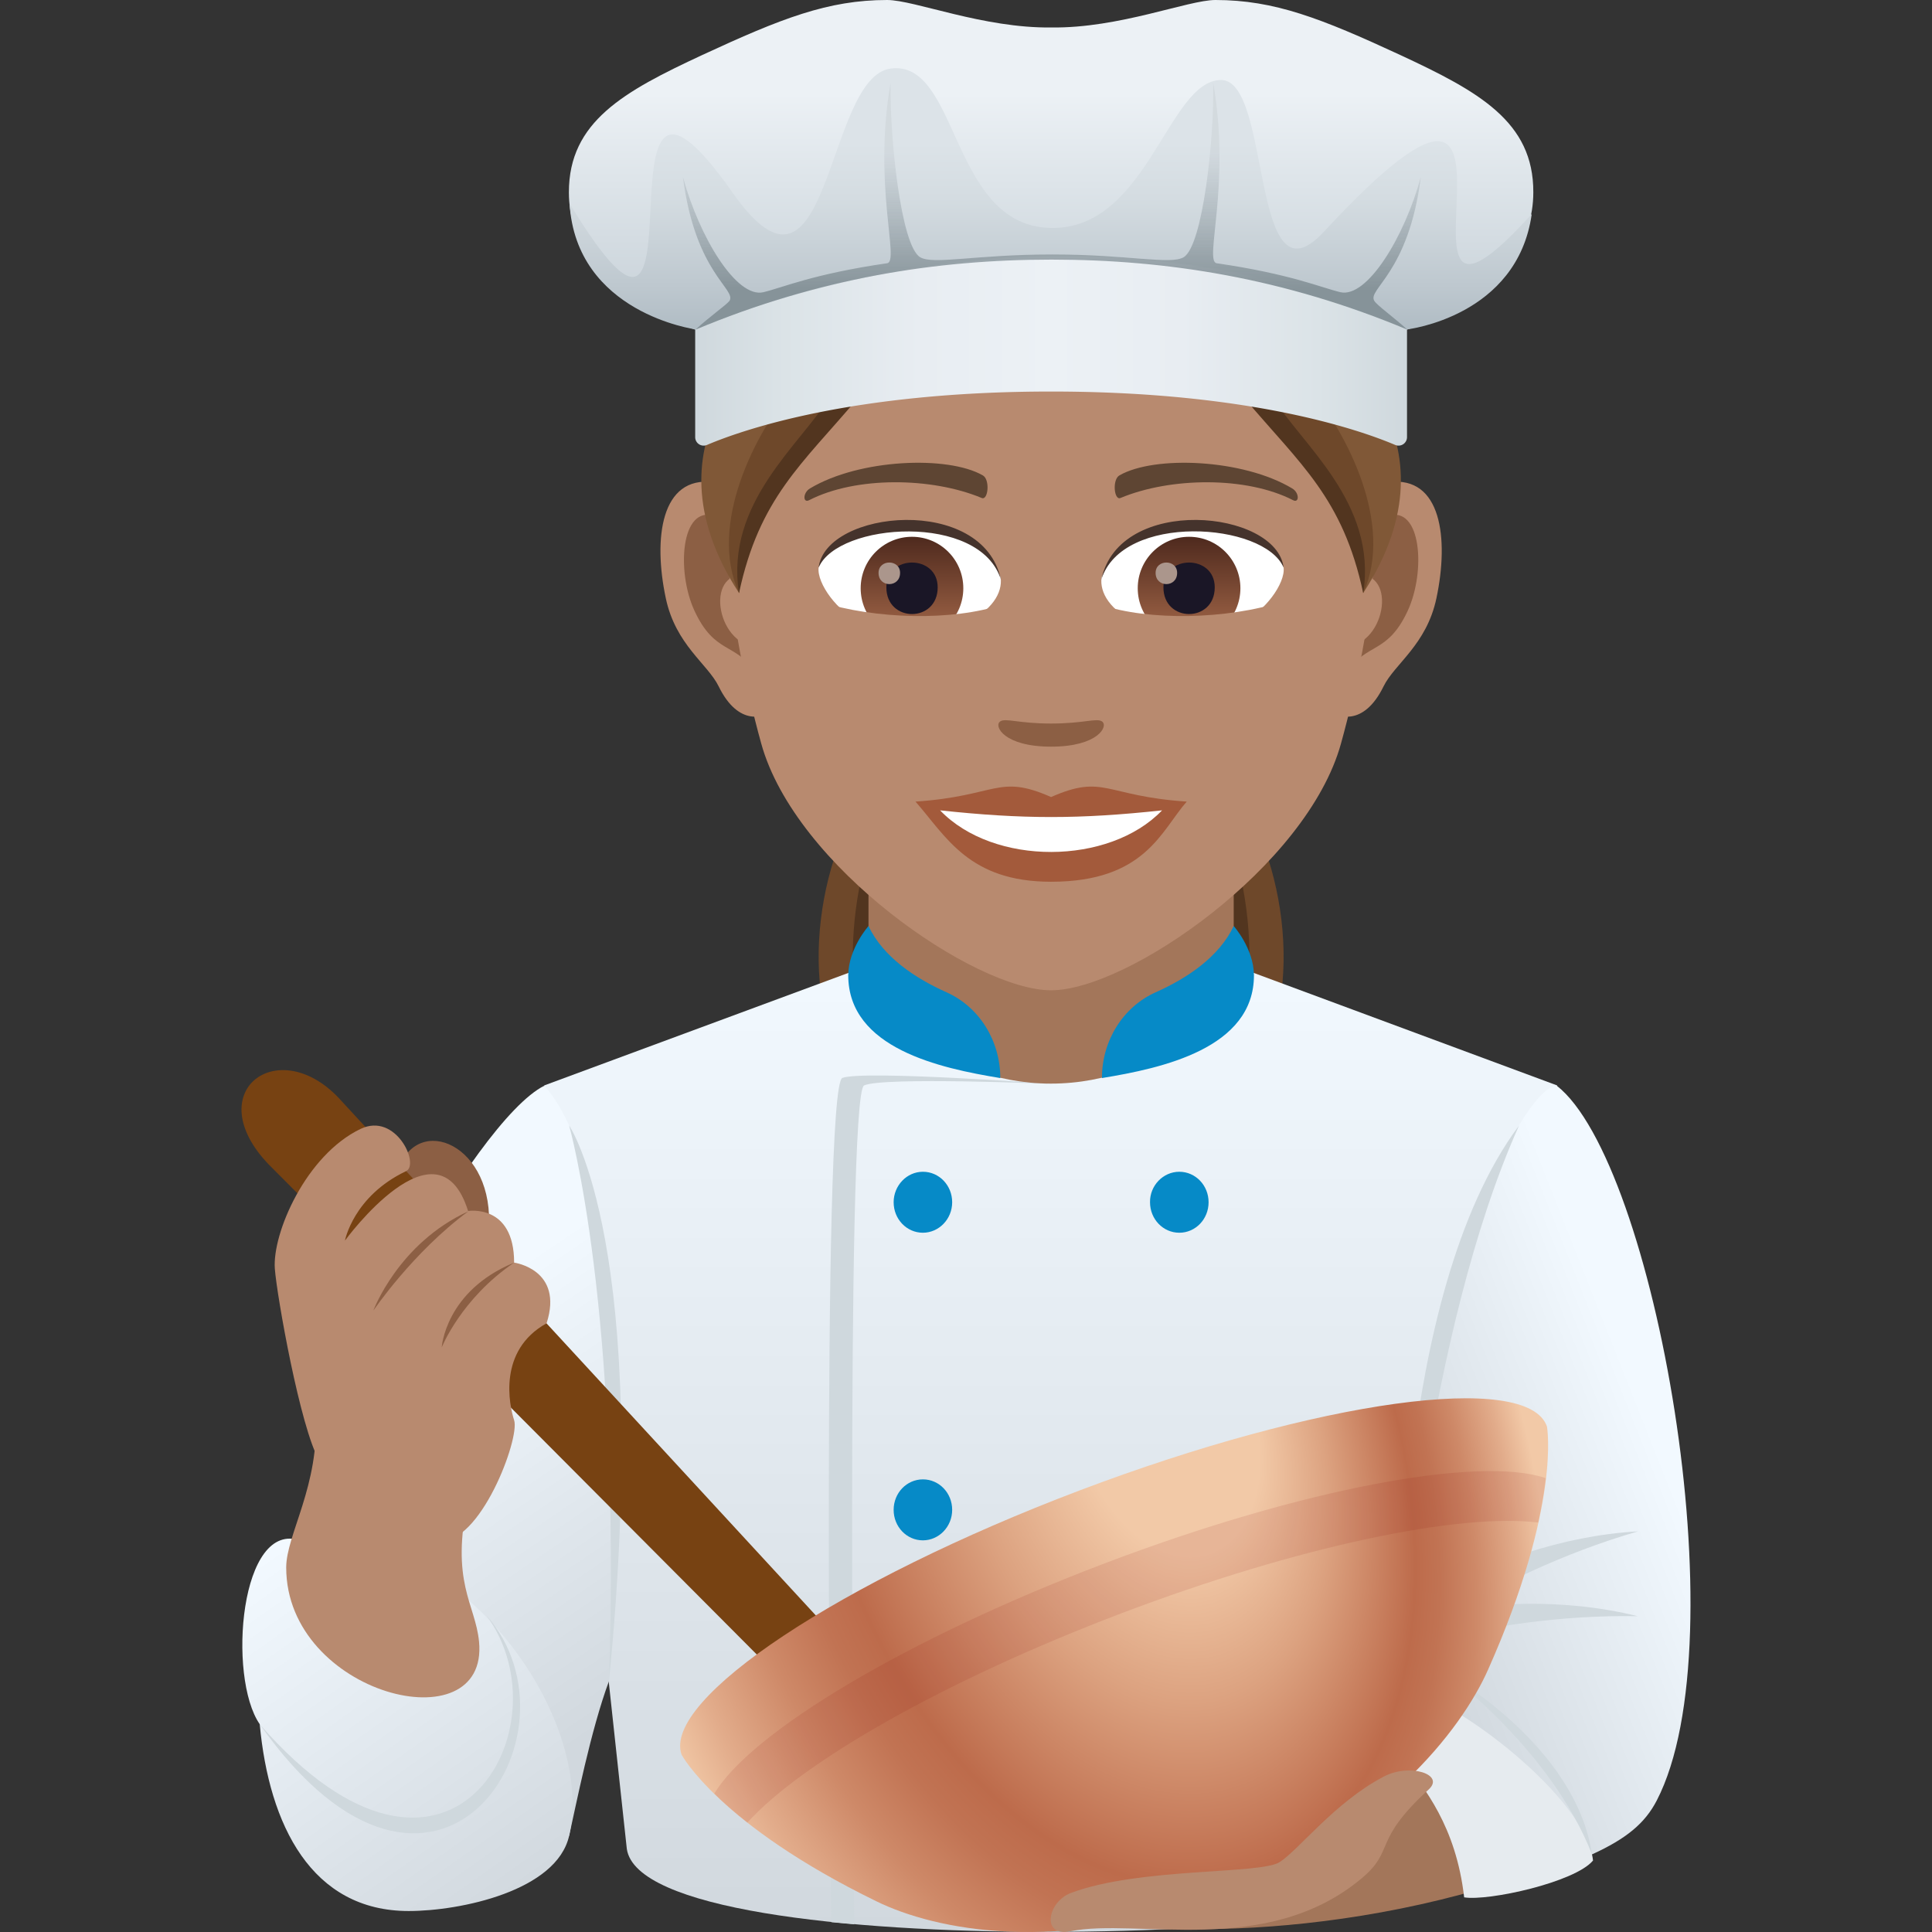 <svg xmlns="http://www.w3.org/2000/svg" xml:space="preserve" style="enable-background:new 0 0 64 64" viewBox="0 0 64 64"><rect x="0" y="0" width="64" height="64" fill="#333333" stroke="none"/><path d="M39.804 24.884h-9.969c-2.18 1.777-3.45 6.273-2.26 9.646h14.49c1.19-3.373-.08-7.869-2.261-9.646z" style="fill:#6e482a"/><path d="M39.072 24.884h-8.505c-1.86 1.777-2.944 6.273-1.929 9.646H41c1.016-3.373-.068-7.869-1.928-9.646z" style="fill:#52351f"/><linearGradient id="a" x1="34.805" x2="34.805" y1="63.996" y2="31.706" gradientUnits="userSpaceOnUse"><stop offset="0" style="stop-color:#d1d8de"/><stop offset="1" style="stop-color:#f2f9ff"/></linearGradient><path d="M40.122 31.706H29.517l-11.488 4.25 2.735 25.29c.288 2 7.198 2.75 13.916 2.75s14.664-.75 14.952-2.75l1.949-25.29-11.46-4.25z" style="fill:url(#a)"/><path d="M27.905 35.707c.7-.26 6.948.199 6.948.199s-5.614-.239-6.229.051c-.623.29-.326 27.789-.326 27.789l-.758-.07c-.01-.01-.336-27.709.365-27.969z" style="fill:#cfd8dd"/><path d="M30.573 38.816c.537 0 .969.45.969 1.01s-.441 1.01-.97 1.01c-.537 0-.969-.45-.969-1.01 0-.55.432-1.01.97-1.01m8.493 0c.537 0 .97.45.97 1.01s-.433 1.01-.97 1.01-.97-.45-.97-1.01c-.009-.55.433-1.01.97-1.01m-8.493 10.19c.537 0 .969.45.969 1.01s-.441 1.01-.97 1.01c-.537 0-.969-.45-.969-1.01s.432-1.01.97-1.01" style="fill:#068ac7"/><path d="M28.77 33.026s2.278 2.87 6.045 2.87c3.77 0 6.053-2.87 6.053-2.87v-5.5H28.77v5.5z" style="fill:#a3765a"/><path d="M40.868 30.676c-.487 1.03-1.55 1.733-2.587 2.196-1.073.48-1.778 1.593-1.778 2.84 1.989-.326 5.036-.981 5.036-3.408-.009-.89-.671-1.628-.671-1.628zm-12.098 0c.487 1.03 1.552 1.733 2.588 2.196 1.073.48 1.778 1.593 1.778 2.84-1.99-.326-5.037-.981-5.037-3.408.01-.89.672-1.628.672-1.628z" style="fill:#068ac7"/><linearGradient id="b" x1="21.752" x2="13.7" y1="56.025" y2="44.164" gradientUnits="userSpaceOnUse"><stop offset="0" style="stop-color:#d1d8de"/><stop offset="1" style="stop-color:#f2f9ff"/></linearGradient><path d="M18.03 35.966c-2.333 1.17-7.535 10.656-8.053 15.076.893 5.726 5.855 10.56 8.877 9.768.233-1.035.71-3.477 1.319-5.12.322-5.674.612-16.682-2.143-19.724z" style="fill:url(#b)"/><linearGradient id="c" x1="17.098" x2="8.888" y1="63.147" y2="51.489" gradientUnits="userSpaceOnUse"><stop offset="0" style="stop-color:#d1d8de"/><stop offset="1" style="stop-color:#f2f9ff"/></linearGradient><path d="M9.977 51.042c-2.027-.75-2.453 4.513-1.373 6.075.31 3.347 1.719 6.188 4.935 6.188 1.714 0 4.905-.667 5.315-2.495.907-4.042-3.81-10.417-8.877-9.768z" style="fill:url(#c)"/><path d="M16.11 53.508c2.746 3.713-1.246 10.792-7.506 3.61 5.83 8.253 10.965.323 7.506-3.61zm2.744-16.223s1.73 6.088 1.319 18.406c1.428-14.386-1.319-18.406-1.319-18.406z" style="fill:#cfd8dd"/><path d="M15.515 49.616c-2.332 1.17-4.54-7.18-5.058-2.76.136 2.355-.977 3.98-.976 5.071.002 4.222 6.718 5.887 6.388 2.456-.122-1.267-.967-1.954-.354-4.767z" style="fill:#b88a6f"/><linearGradient id="d" x1="45.969" x2="54.796" y1="51.132" y2="47.638" gradientUnits="userSpaceOnUse"><stop offset="0" style="stop-color:#d1d8de"/><stop offset="1" style="stop-color:#f2f9ff"/></linearGradient><path d="M51.571 35.966c3.234 2.53 6.075 18.34 3.31 23.68-.39.753-1.005 1.263-2.145 1.784-11.6-5.328-3.016-25.534-1.165-25.464z" style="fill:url(#d)"/><path d="M48.166 57.198s2.896 4.85.238 5.558c-3.595.96-7.01 1.203-9.338 1.14-2.054-2.64 9.1-6.698 9.1-6.698z" style="fill:#a3765a"/><path d="M46.482 55.926c1.766.347 6.07 3.657 6.289 5.707-.6.72-3.464 1.35-4.269 1.219-.54-4.709-4.213-5.1-2.02-6.926z" style="fill:#e6ebef"/><path d="M46.389 55.194s.835-11.03 3.931-17.909c-4.216 5.655-3.931 17.909-3.931 17.909z" style="fill:#cfd8dd"/><path d="m44.947 54.401.553.76s3.711-2.976 8.763-4.433c-5.195.293-9.316 3.673-9.316 3.673z" style="fill:#cfd8dd"/><path d="m44.31 54.304.324.89s4.376-1.75 9.619-1.655c-5.071-1.256-9.943.765-9.943.765zm3.638 1.136s3.459 2.564 4.788 5.99c-.53-3.613-4.788-5.99-4.788-5.99z" style="fill:#cfd8dd"/><path d="M13.24 38.616c.75-1.78 3.33-.54 2.918 2.42-.163 1.19-3.369-1.33-2.918-2.42z" style="fill:#8c5f44"/><path d="m8.903 38.576 18.675 18.75 1.45-1.64-17.822-19.33c-2.034-2.12-4.597-.17-2.303 2.22z" style="fill:#774212"/><path d="M18.106 43.836c-1.622.9-1.238 2.71-1.075 3.21.202.6-1.142 4.16-2.495 3.99-1.295-.17-3.368-1.63-3.963-2.66-.624-1.07-1.401-5.44-1.469-6.35-.086-1.17 1.027-3.76 2.841-4.63 1.17-.56 1.967 1.18 1.507 1.4-1.747.83-2.025 2.3-2.025 2.3s3.07-4.21 4.079-.98c0 0 1.525-.25 1.525 1.71.01 0 1.651.23 1.075 2.01z" style="fill:#b88a6f"/><path d="M12.367 43.416s.826-2.23 3.148-3.29c-1.833 1.35-3.148 3.29-3.148 3.29zm2.265 1.22s.115-1.87 2.4-2.81c-1.757 1.19-2.4 2.81-2.4 2.81z" style="fill:#8c5f44"/><radialGradient id="e" cx="-151.899" cy="420.77" r="15.889" fx="-146.842" fy="421.366" gradientTransform="matrix(.902 -.342 -.491 -1.406 378.787 588.894)" gradientUnits="userSpaceOnUse"><stop offset=".19" style="stop-color:#f2c9a7"/><stop offset=".38" style="stop-color:#dca280"/><stop offset=".617" style="stop-color:#bd6b4b"/><stop offset=".684" style="stop-color:#c17353"/><stop offset=".786" style="stop-color:#ce8968"/><stop offset=".912" style="stop-color:#e2ac8b"/><stop offset="1" style="stop-color:#f2c9a7"/></radialGradient><path d="M35.755 49.376c-7.917 3-13.82 6.91-13.177 8.75 0 0 1.229 2.31 6.46 4.86 1.938.95 6.045 1.8 11.39-.23 5.356-2.03 7.976-5.44 8.868-7.45 2.428-5.46 1.949-8.05 1.949-8.05-.634-1.84-7.572-.88-15.49 2.12z" style="fill:url(#e)"/><path d="M36.6 51.786c-6.555 2.49-11.718 5.59-12.937 7.63.288.29.653.61 1.094.96 1.814-2.01 6.555-4.72 12.409-6.94 5.854-2.22 11.161-3.32 13.79-3 .125-.57.202-1.06.25-1.47-2.178-.75-8.052.33-14.606 2.82z" style="opacity:.1;fill:#870000"/><path d="M42.387 61.686c-.643.41-4.636.17-6.91 1.02-.778.29-.998 1.47-.02 1.27 2.218-.45 6.498.88 9.646-1.75 1.132-.95.335-1.22 2.226-2.95.547-.5-.643-.88-1.497-.42-1.622.85-2.812 2.43-3.445 2.83zM23.62 15.971c1.734.21 2.986 6.03 1.896 7.566-.152.215-1.046.558-1.708-.798-.367-.75-1.426-1.377-1.753-2.924-.421-1.985-.16-4.053 1.566-3.844z" style="fill:#b88a6f"/><path d="M23.668 17.088c.452.142.945.833 1.213 1.982-1.58-.341-1.186 2.3.188 2.348-.012.266-.03.54-.062.826-.663-.963-1.335-.576-2.001-2.01-.6-1.293-.458-3.499.662-3.146z" style="fill:#8c5f44"/><path d="M46.018 15.971c-1.733.21-2.985 6.03-1.895 7.566.152.215 1.046.558 1.708-.798.367-.75 1.426-1.377 1.753-2.924.42-1.985.159-4.053-1.566-3.844z" style="fill:#b88a6f"/><path d="M45.97 17.088c-.451.142-.945.833-1.212 1.982 1.58-.341 1.185 2.3-.189 2.348.013.266.03.54.063.826.662-.963 1.335-.576 2-2.01.601-1.293.459-3.499-.661-3.146z" style="fill:#8c5f44"/><path d="M34.82 4.78c-7.512 0-11.13 6.134-10.679 14.02.093 1.585.533 3.872 1.076 5.831 1.126 4.073 7.07 8.174 9.602 8.174 2.531 0 8.476-4.101 9.603-8.174.543-1.96.983-4.246 1.076-5.831.45-7.886-3.166-14.02-10.678-14.02z" style="fill:#b88a6f"/><path d="M34.818 26.403c-1.76-.776-1.774-.032-4.491.151 1.02 1.162 1.77 2.655 4.49 2.655 3.122 0 3.65-1.696 4.495-2.655-2.72-.182-2.731-.927-4.494-.151z" style="fill:#a35a3b"/><path d="M31.142 26.844c1.775 1.85 5.601 1.826 7.353 0-2.731.295-4.62.295-7.353 0z" style="fill:#fff"/><path d="M42.801 16.177c-1.632-.976-4.56-1.095-5.717-.43-.246.134-.18.838.032.75 1.652-.69 4.17-.724 5.72.073.208.107.213-.252-.035-.393zm-15.964 0c1.631-.976 4.558-1.095 5.719-.43.246.134.18.838-.034.75-1.652-.69-4.167-.725-5.72.073-.208.107-.212-.252.035-.393z" style="fill:#5e4533"/><path d="M36.508 23.9c-.18-.125-.599.068-1.69.068-1.09 0-1.509-.193-1.688-.068-.214.151.126.834 1.688.834s1.905-.682 1.69-.834z" style="fill:#8c5f44"/><path d="M33.148 19.134c.064.5-.274 1.09-1.208 1.533-.593.282-1.828.613-3.45-.073-.727-.307-1.436-1.265-1.372-1.794.67-1.687 5.207-1.906 6.03.334z" style="fill:#fff"/><linearGradient id="f" x1="-423.825" x2="-423.825" y1="479.039" y2="479.558" gradientTransform="matrix(6.57 0 0 -6.57 2814.782 3168.527)" gradientUnits="userSpaceOnUse"><stop offset="0" style="stop-color:#a6694a"/><stop offset="1" style="stop-color:#4f2a1e"/></linearGradient><path d="M30.211 17.782c.94 0 1.7.763 1.7 1.705 0 .942-.76 1.705-1.7 1.705-.939 0-1.7-.763-1.7-1.705 0-.942.761-1.705 1.7-1.705z" style="fill:url(#f)"/><path d="M29.362 19.456c0 1.18 1.7 1.18 1.7 0 0-1.095-1.7-1.095-1.7 0z" style="fill:#1a1626"/><path d="M29.103 18.978c0 .495.713.495.713 0 0-.458-.713-.458-.713 0z" style="fill:#ab968c"/><path d="M33.156 19.2c-.69-2.225-5.397-1.896-6.038-.4.237-1.916 5.45-2.422 6.038.4z" style="fill:#45332c"/><path d="M36.49 19.134c-.063.5.275 1.09 1.209 1.533.593.282 1.828.613 3.45-.073.728-.307 1.436-1.265 1.372-1.794-.662-1.81-5.207-1.906-6.03.334z" style="fill:#fff"/><linearGradient id="g" x1="-425.126" x2="-425.126" y1="479.039" y2="479.558" gradientTransform="matrix(6.57 0 0 -6.57 2832.512 3168.527)" gradientUnits="userSpaceOnUse"><stop offset="0" style="stop-color:#a6694a"/><stop offset="1" style="stop-color:#4f2a1e"/></linearGradient><path d="M39.39 17.782c.938 0 1.7.763 1.7 1.705 0 .942-.762 1.705-1.7 1.705-.94 0-1.701-.763-1.701-1.705 0-.942.761-1.705 1.7-1.705z" style="fill:url(#g)"/><path d="M38.54 19.456c0 1.18 1.7 1.18 1.7 0 0-1.095-1.7-1.095-1.7 0z" style="fill:#1a1626"/><path d="M38.281 18.978c0 .495.713.495.713 0 0-.458-.713-.458-.713 0z" style="fill:#ab968c"/><path d="M36.483 19.2c.69-2.224 5.394-1.905 6.038-.4-.239-1.916-5.45-2.422-6.038.4z" style="fill:#45332c"/><path d="M33.179 20.034c-1.604.534-4.172.496-6.057-.113l-.3 1.474c2.072.667 4.821.71 6.583.124l-.226-1.485zm9.339-.114c-1.887.61-4.455.648-6.06.114l-.224 1.485c1.762.586 4.512.543 6.582-.124l-.298-1.474z" style="fill:#b88a6f"/><path d="M41.047 12c.984 2.938 4.117 3.281 4.11 7.647 3.408-5.233-1.237-8.352-1.237-8.352L41.047 12z" style="fill:#805837"/><path d="M41.543 12.927c.997 1.747 3.476 3.064 3.615 6.72 1.029-2.272-.53-5.294-1.802-6.817l-1.813.097z" style="fill:#6e482a"/><path d="M41.226 13.194c1.846 2.187 3.258 3.297 3.932 6.453.476-2.997-2.07-4.945-2.993-6.485l-.94.032z" style="fill:#52351f"/><path d="M28.592 12c-.984 2.938-4.117 3.281-4.11 7.647-3.409-5.233 1.237-8.352 1.237-8.352l2.873.704z" style="fill:#805837"/><path d="M28.096 12.927c-.997 1.747-3.476 3.064-3.615 6.72-1.03-2.272.53-5.294 1.802-6.817l1.813.097z" style="fill:#6e482a"/><path d="M28.413 13.194c-1.846 2.187-3.258 3.297-3.932 6.453-.476-2.997 2.07-4.945 2.992-6.485l.94.032z" style="fill:#52351f"/><linearGradient id="h" x1="23.029" x2="46.61" y1="55.699" y2="55.699" gradientTransform="matrix(1 0 0 -1 0 66)" gradientUnits="userSpaceOnUse"><stop offset="0" style="stop-color:#cfd8dd"/><stop offset=".125" style="stop-color:#dbe3e7"/><stop offset=".316" style="stop-color:#e8edf2"/><stop offset=".5" style="stop-color:#ecf1f5"/><stop offset=".684" style="stop-color:#e8edf2"/><stop offset=".875" style="stop-color:#dbe3e7"/><stop offset="1" style="stop-color:#cfd8dd"/></linearGradient><path d="M34.82 5.84c-7.94 0-11.791 4.54-11.791 4.54v4.097a.28.28 0 0 0 .391.262c1.136-.484 4.776-1.769 11.4-1.769 6.617 0 10.263 1.286 11.399 1.77a.281.281 0 0 0 .39-.263V10.38s-3.85-4.54-11.79-4.54" style="fill:url(#h)"/><linearGradient id="i" x1="34.819" x2="34.819" y1="55.08" y2="66" gradientTransform="matrix(1 0 0 -1 0 66)" gradientUnits="userSpaceOnUse"><stop offset="0" style="stop-color:#c5cfd6"/><stop offset=".715" style="stop-color:#ecf1f5"/></linearGradient><path d="M46.381 1.82C43.769.61 42.218 0 40.262 0c-.905 0-3.184.94-5.432.91C32.572.94 30.293 0 29.387 0c-1.956 0-3.507.61-6.119 1.82-2.602 1.21-4.423 2.21-4.423 4.55 0 3.32 4.184 4.55 4.184 4.55s11.863-5.46 23.58 0c0 0 4.184-1.23 4.184-4.55.01-2.34-1.81-3.34-4.412-4.55" style="fill:url(#i)"/><linearGradient id="j" x1="34.804" x2="34.804" y1="55.09" y2="63.741" gradientTransform="matrix(1 0 0 -1 0 66)" gradientUnits="userSpaceOnUse"><stop offset="0" style="stop-color:#b0bcc4"/><stop offset=".169" style="stop-color:#bec8cf"/><stop offset=".502" style="stop-color:#d4dce1"/><stop offset=".715" style="stop-color:#dce3e8"/></linearGradient><path d="M43.852 7.68c-2.456 2.65-1.706-5.06-3.413-5.03-1.759.03-2.435 4.98-5.64 4.9-3.33-.07-3.018-5.57-5.287-5.28-2.196.27-1.988 8.75-5.245 4.11-5.026-7.16-.426 8.55-5.4.36.218 3.64 4.172 4.17 4.172 4.17 2.331-1.22 13.54-4.83 23.581 0 0 0 3.643-.42 4.121-3.82-5.786 6.4 1.478-8.44-6.889.59z" style="fill:url(#j)"/><linearGradient id="k" x1="34.845" x2="34.845" y1="55.08" y2="63.26" gradientTransform="matrix(1 0 0 -1 0 66)" gradientUnits="userSpaceOnUse"><stop offset=".158" style="stop-color:#869399"/><stop offset=".297" style="stop-color:#919da3;stop-opacity:.862"/><stop offset=".543" style="stop-color:#aeb8be;stop-opacity:.62"/><stop offset=".715" style="stop-color:#c7ced4;stop-opacity:.45"/></linearGradient><path d="M23.04 10.92c4.058-1.7 7.95-2.32 11.79-2.32s7.732.62 11.79 2.32c-.437-.4-.999-.8-1.092-.95-.25-.39 1.134-.91 1.54-4.11-.541 1.99-1.78 4.02-2.664 3.82-.635-.15-1.634-.6-4.1-.96-.427-.06.478-2.57-.115-5.98.042 1.82-.343 5.4-.978 5.78-.437.26-1.81-.09-4.36-.09s-3.934.35-4.371.09c-.635-.38-1.01-3.96-.978-5.78-.593 3.41.312 5.92-.115 5.98-2.477.36-3.465.81-4.1.96-.885.21-2.123-1.82-2.664-3.82.406 3.2 1.79 3.72 1.54 4.11-.125.15-.697.55-1.124.95z" style="fill:url(#k)"/></svg>